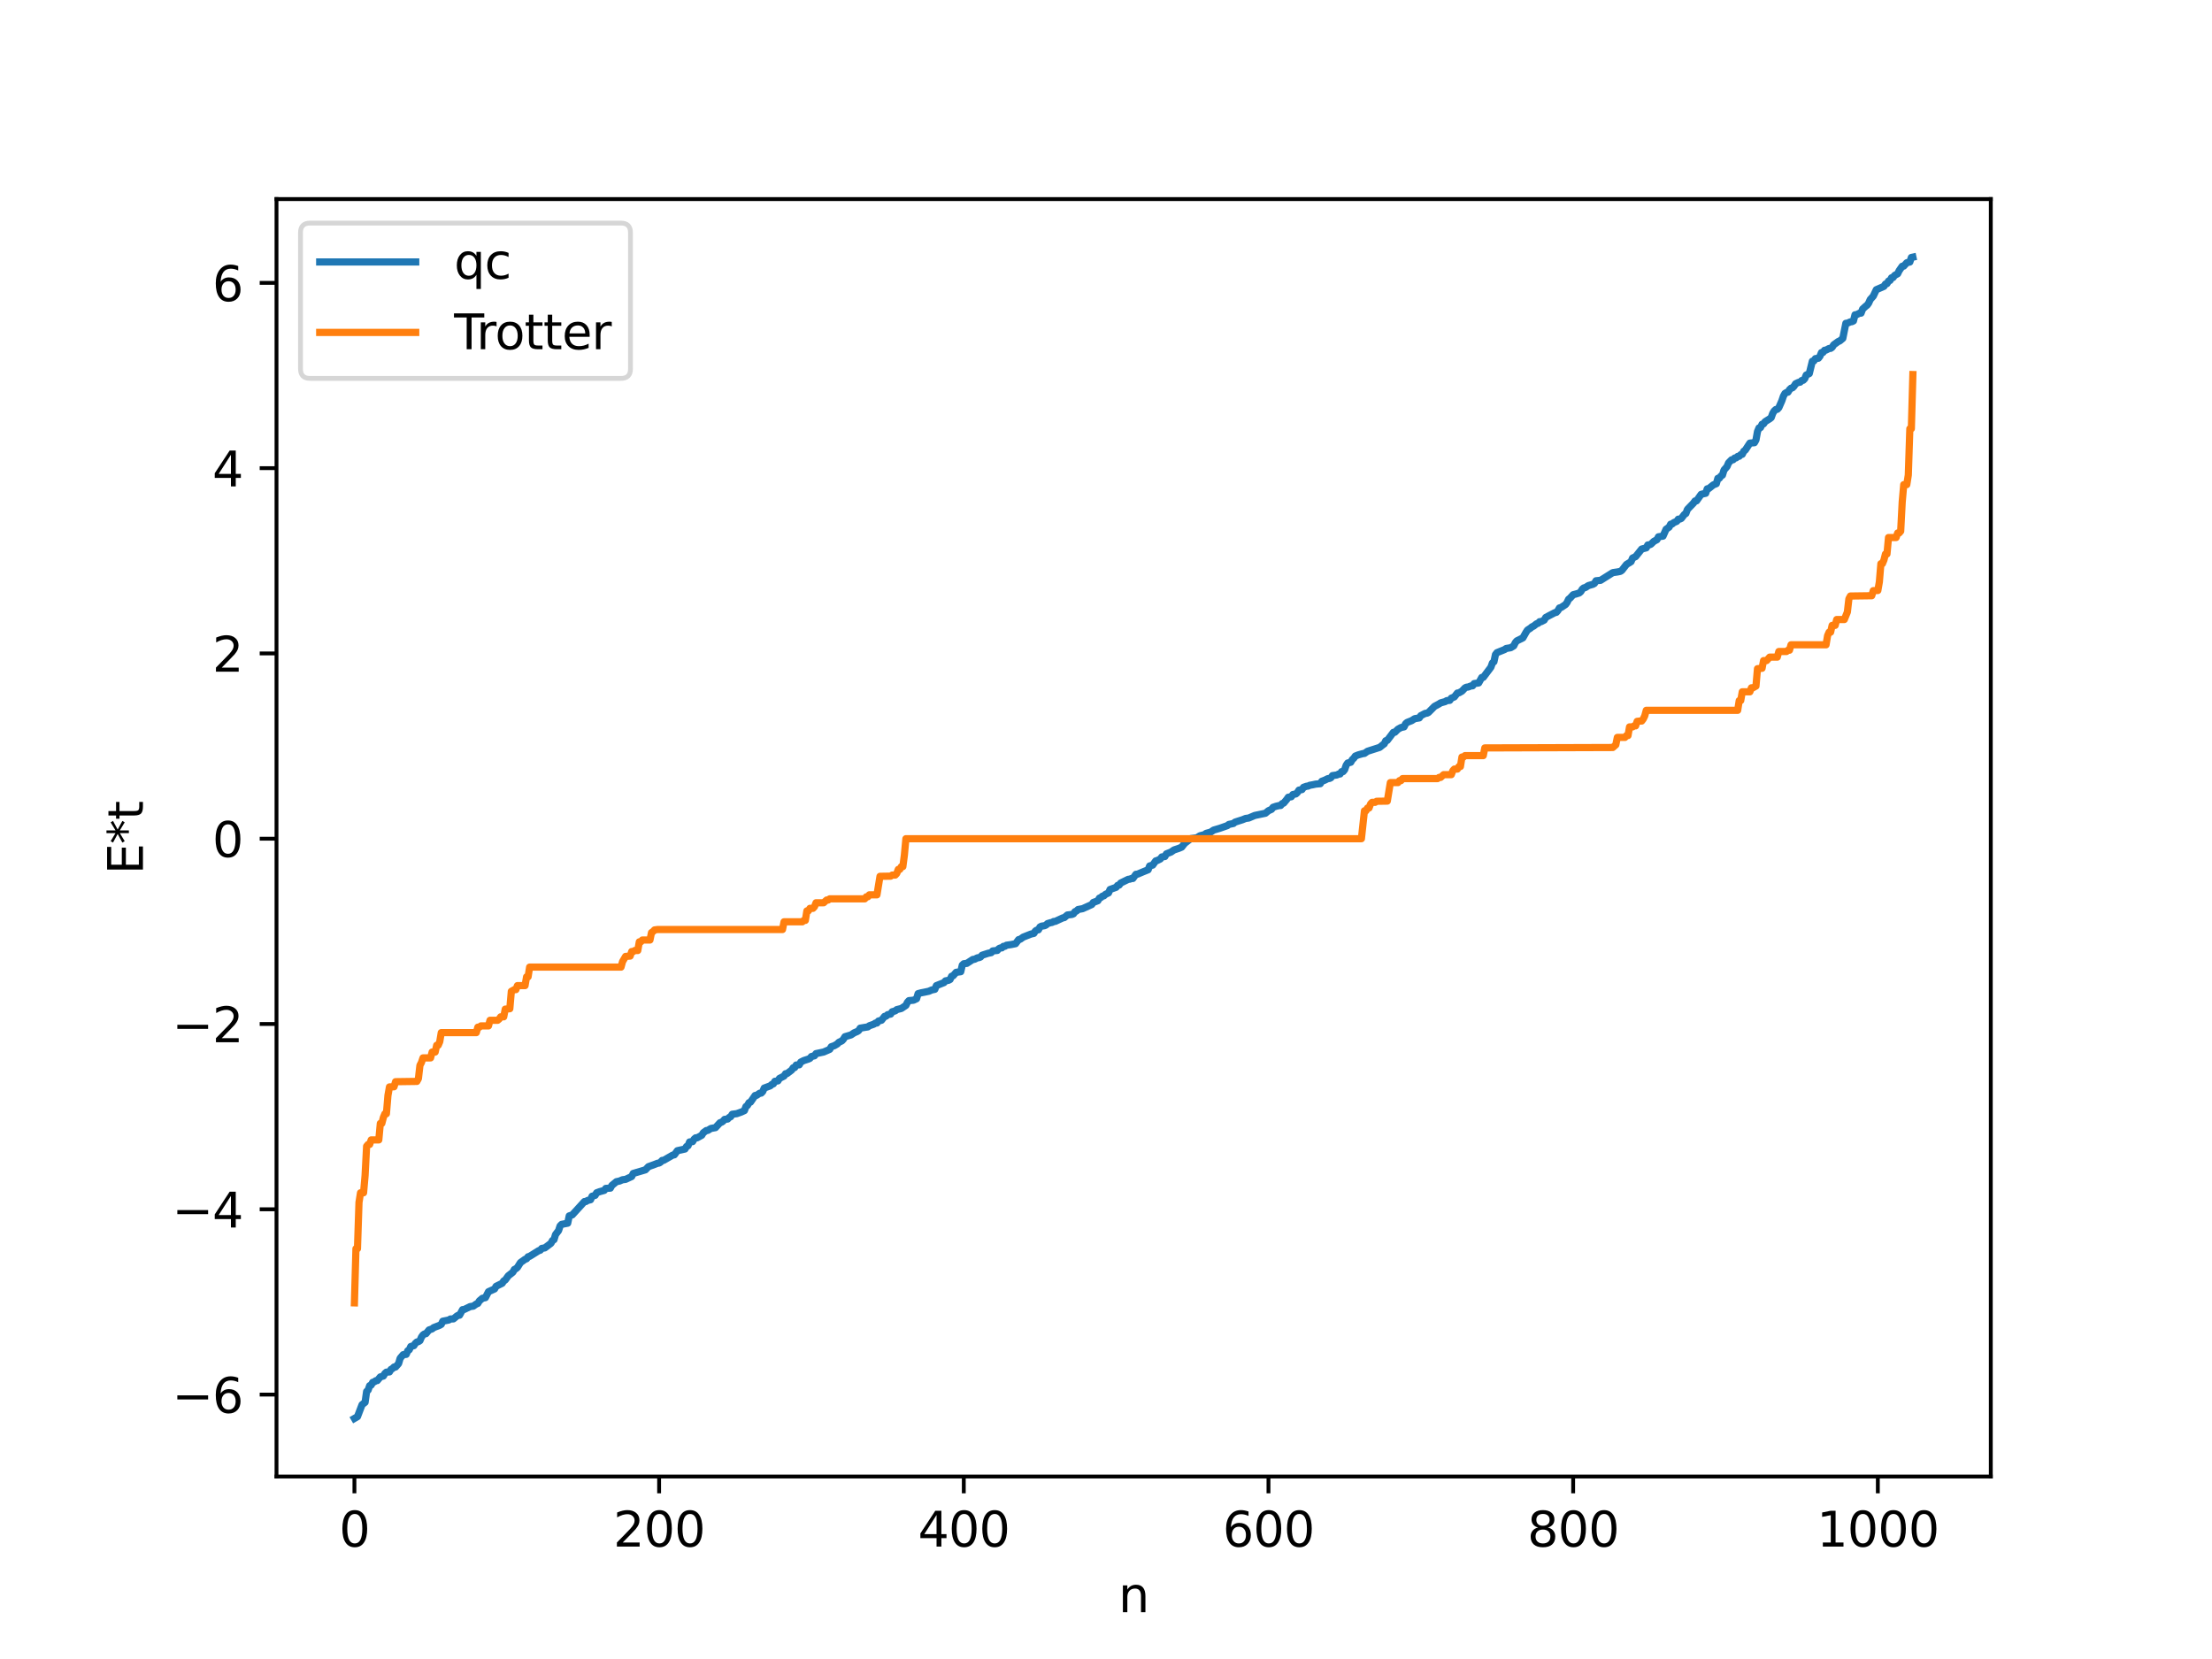 <?xml version="1.0" encoding="utf-8" standalone="no"?>
<!DOCTYPE svg PUBLIC "-//W3C//DTD SVG 1.1//EN"
  "http://www.w3.org/Graphics/SVG/1.1/DTD/svg11.dtd">
<svg xmlns:xlink="http://www.w3.org/1999/xlink" width="460.8pt" height="345.6pt" viewBox="0 0 460.8 345.6" xmlns="http://www.w3.org/2000/svg" version="1.1">
 <defs>
  <style type="text/css">*{stroke-linejoin: round; stroke-linecap: butt}</style>
 </defs>
 <g id="figure_1">
  <g id="patch_1">
   <path d="M 0 345.6 
L 460.8 345.6 
L 460.8 0 
L 0 0 
z
" style="fill: #ffffff"/>
  </g>
  <g id="axes_1">
   <g id="patch_2">
    <path d="M 57.6 307.584 
L 414.72 307.584 
L 414.72 41.472 
L 57.6 41.472 
z
" style="fill: #ffffff"/>
   </g>
   <g id="matplotlib.axis_1">
    <g id="xtick_1">
     <g id="line2d_1">
      <defs>
       <path id="mb706ea2430" d="M 0 0 
L 0 3.5 
" style="stroke: #000000; stroke-width: 0.8"/>
      </defs>
      <g>
       <use xlink:href="#mb706ea2430" x="73.833" y="307.584" style="stroke: #000000; stroke-width: 0.8"/>
      </g>
     </g>
     <g id="text_1">
      <!-- 0 -->
      <g transform="translate(70.651 322.182) scale(0.1 -0.1)">
       <defs>
        <path id="DejaVuSans-30" d="M 2034 4250 
Q 1547 4250 1301 3770 
Q 1056 3291 1056 2328 
Q 1056 1369 1301 889 
Q 1547 409 2034 409 
Q 2525 409 2770 889 
Q 3016 1369 3016 2328 
Q 3016 3291 2770 3770 
Q 2525 4250 2034 4250 
z
M 2034 4750 
Q 2819 4750 3233 4129 
Q 3647 3509 3647 2328 
Q 3647 1150 3233 529 
Q 2819 -91 2034 -91 
Q 1250 -91 836 529 
Q 422 1150 422 2328 
Q 422 3509 836 4129 
Q 1250 4750 2034 4750 
z
" transform="scale(0.016)"/>
       </defs>
       <use xlink:href="#DejaVuSans-30"/>
      </g>
     </g>
    </g>
    <g id="xtick_2">
     <g id="line2d_2">
      <g>
       <use xlink:href="#mb706ea2430" x="137.304" y="307.584" style="stroke: #000000; stroke-width: 0.8"/>
      </g>
     </g>
     <g id="text_2">
      <!-- 200 -->
      <g transform="translate(127.76 322.182) scale(0.1 -0.1)">
       <defs>
        <path id="DejaVuSans-32" d="M 1228 531 
L 3431 531 
L 3431 0 
L 469 0 
L 469 531 
Q 828 903 1448 1529 
Q 2069 2156 2228 2338 
Q 2531 2678 2651 2914 
Q 2772 3150 2772 3378 
Q 2772 3750 2511 3984 
Q 2250 4219 1831 4219 
Q 1534 4219 1204 4116 
Q 875 4013 500 3803 
L 500 4441 
Q 881 4594 1212 4672 
Q 1544 4750 1819 4750 
Q 2544 4750 2975 4387 
Q 3406 4025 3406 3419 
Q 3406 3131 3298 2873 
Q 3191 2616 2906 2266 
Q 2828 2175 2409 1742 
Q 1991 1309 1228 531 
z
" transform="scale(0.016)"/>
       </defs>
       <use xlink:href="#DejaVuSans-32"/>
       <use xlink:href="#DejaVuSans-30" x="63.623"/>
       <use xlink:href="#DejaVuSans-30" x="127.246"/>
      </g>
     </g>
    </g>
    <g id="xtick_3">
     <g id="line2d_3">
      <g>
       <use xlink:href="#mb706ea2430" x="200.775" y="307.584" style="stroke: #000000; stroke-width: 0.8"/>
      </g>
     </g>
     <g id="text_3">
      <!-- 400 -->
      <g transform="translate(191.231 322.182) scale(0.1 -0.1)">
       <defs>
        <path id="DejaVuSans-34" d="M 2419 4116 
L 825 1625 
L 2419 1625 
L 2419 4116 
z
M 2253 4666 
L 3047 4666 
L 3047 1625 
L 3713 1625 
L 3713 1100 
L 3047 1100 
L 3047 0 
L 2419 0 
L 2419 1100 
L 313 1100 
L 313 1709 
L 2253 4666 
z
" transform="scale(0.016)"/>
       </defs>
       <use xlink:href="#DejaVuSans-34"/>
       <use xlink:href="#DejaVuSans-30" x="63.623"/>
       <use xlink:href="#DejaVuSans-30" x="127.246"/>
      </g>
     </g>
    </g>
    <g id="xtick_4">
     <g id="line2d_4">
      <g>
       <use xlink:href="#mb706ea2430" x="264.246" y="307.584" style="stroke: #000000; stroke-width: 0.8"/>
      </g>
     </g>
     <g id="text_4">
      <!-- 600 -->
      <g transform="translate(254.702 322.182) scale(0.1 -0.1)">
       <defs>
        <path id="DejaVuSans-36" d="M 2113 2584 
Q 1688 2584 1439 2293 
Q 1191 2003 1191 1497 
Q 1191 994 1439 701 
Q 1688 409 2113 409 
Q 2538 409 2786 701 
Q 3034 994 3034 1497 
Q 3034 2003 2786 2293 
Q 2538 2584 2113 2584 
z
M 3366 4563 
L 3366 3988 
Q 3128 4100 2886 4159 
Q 2644 4219 2406 4219 
Q 1781 4219 1451 3797 
Q 1122 3375 1075 2522 
Q 1259 2794 1537 2939 
Q 1816 3084 2150 3084 
Q 2853 3084 3261 2657 
Q 3669 2231 3669 1497 
Q 3669 778 3244 343 
Q 2819 -91 2113 -91 
Q 1303 -91 875 529 
Q 447 1150 447 2328 
Q 447 3434 972 4092 
Q 1497 4750 2381 4750 
Q 2619 4750 2861 4703 
Q 3103 4656 3366 4563 
z
" transform="scale(0.016)"/>
       </defs>
       <use xlink:href="#DejaVuSans-36"/>
       <use xlink:href="#DejaVuSans-30" x="63.623"/>
       <use xlink:href="#DejaVuSans-30" x="127.246"/>
      </g>
     </g>
    </g>
    <g id="xtick_5">
     <g id="line2d_5">
      <g>
       <use xlink:href="#mb706ea2430" x="327.717" y="307.584" style="stroke: #000000; stroke-width: 0.8"/>
      </g>
     </g>
     <g id="text_5">
      <!-- 800 -->
      <g transform="translate(318.173 322.182) scale(0.1 -0.1)">
       <defs>
        <path id="DejaVuSans-38" d="M 2034 2216 
Q 1584 2216 1326 1975 
Q 1069 1734 1069 1313 
Q 1069 891 1326 650 
Q 1584 409 2034 409 
Q 2484 409 2743 651 
Q 3003 894 3003 1313 
Q 3003 1734 2745 1975 
Q 2488 2216 2034 2216 
z
M 1403 2484 
Q 997 2584 770 2862 
Q 544 3141 544 3541 
Q 544 4100 942 4425 
Q 1341 4750 2034 4750 
Q 2731 4750 3128 4425 
Q 3525 4100 3525 3541 
Q 3525 3141 3298 2862 
Q 3072 2584 2669 2484 
Q 3125 2378 3379 2068 
Q 3634 1759 3634 1313 
Q 3634 634 3220 271 
Q 2806 -91 2034 -91 
Q 1263 -91 848 271 
Q 434 634 434 1313 
Q 434 1759 690 2068 
Q 947 2378 1403 2484 
z
M 1172 3481 
Q 1172 3119 1398 2916 
Q 1625 2713 2034 2713 
Q 2441 2713 2670 2916 
Q 2900 3119 2900 3481 
Q 2900 3844 2670 4047 
Q 2441 4250 2034 4250 
Q 1625 4250 1398 4047 
Q 1172 3844 1172 3481 
z
" transform="scale(0.016)"/>
       </defs>
       <use xlink:href="#DejaVuSans-38"/>
       <use xlink:href="#DejaVuSans-30" x="63.623"/>
       <use xlink:href="#DejaVuSans-30" x="127.246"/>
      </g>
     </g>
    </g>
    <g id="xtick_6">
     <g id="line2d_6">
      <g>
       <use xlink:href="#mb706ea2430" x="391.188" y="307.584" style="stroke: #000000; stroke-width: 0.8"/>
      </g>
     </g>
     <g id="text_6">
      <!-- 1000 -->
      <g transform="translate(378.463 322.182) scale(0.1 -0.1)">
       <defs>
        <path id="DejaVuSans-31" d="M 794 531 
L 1825 531 
L 1825 4091 
L 703 3866 
L 703 4441 
L 1819 4666 
L 2450 4666 
L 2450 531 
L 3481 531 
L 3481 0 
L 794 0 
L 794 531 
z
" transform="scale(0.016)"/>
       </defs>
       <use xlink:href="#DejaVuSans-31"/>
       <use xlink:href="#DejaVuSans-30" x="63.623"/>
       <use xlink:href="#DejaVuSans-30" x="127.246"/>
       <use xlink:href="#DejaVuSans-30" x="190.869"/>
      </g>
     </g>
    </g>
    <g id="text_7">
     <!-- n -->
     <g transform="translate(232.991 335.861) scale(0.1 -0.1)">
      <defs>
       <path id="DejaVuSans-6e" d="M 3513 2113 
L 3513 0 
L 2938 0 
L 2938 2094 
Q 2938 2591 2744 2837 
Q 2550 3084 2163 3084 
Q 1697 3084 1428 2787 
Q 1159 2491 1159 1978 
L 1159 0 
L 581 0 
L 581 3500 
L 1159 3500 
L 1159 2956 
Q 1366 3272 1645 3428 
Q 1925 3584 2291 3584 
Q 2894 3584 3203 3211 
Q 3513 2838 3513 2113 
z
" transform="scale(0.016)"/>
      </defs>
      <use xlink:href="#DejaVuSans-6e"/>
     </g>
    </g>
   </g>
   <g id="matplotlib.axis_2">
    <g id="ytick_1">
     <g id="line2d_7">
      <defs>
       <path id="m26a2dfdf51" d="M 0 0 
L -3.5 0 
" style="stroke: #000000; stroke-width: 0.8"/>
      </defs>
      <g>
       <use xlink:href="#m26a2dfdf51" x="57.6" y="290.515" style="stroke: #000000; stroke-width: 0.8"/>
      </g>
     </g>
     <g id="text_8">
      <!-- −6 -->
      <g transform="translate(35.858 294.315) scale(0.1 -0.1)">
       <defs>
        <path id="DejaVuSans-2212" d="M 678 2272 
L 4684 2272 
L 4684 1741 
L 678 1741 
L 678 2272 
z
" transform="scale(0.016)"/>
       </defs>
       <use xlink:href="#DejaVuSans-2212"/>
       <use xlink:href="#DejaVuSans-36" x="83.789"/>
      </g>
     </g>
    </g>
    <g id="ytick_2">
     <g id="line2d_8">
      <g>
       <use xlink:href="#m26a2dfdf51" x="57.6" y="251.917" style="stroke: #000000; stroke-width: 0.8"/>
      </g>
     </g>
     <g id="text_9">
      <!-- −4 -->
      <g transform="translate(35.858 255.716) scale(0.1 -0.1)">
       <use xlink:href="#DejaVuSans-2212"/>
       <use xlink:href="#DejaVuSans-34" x="83.789"/>
      </g>
     </g>
    </g>
    <g id="ytick_3">
     <g id="line2d_9">
      <g>
       <use xlink:href="#m26a2dfdf51" x="57.6" y="213.318" style="stroke: #000000; stroke-width: 0.8"/>
      </g>
     </g>
     <g id="text_10">
      <!-- −2 -->
      <g transform="translate(35.858 217.117) scale(0.1 -0.1)">
       <use xlink:href="#DejaVuSans-2212"/>
       <use xlink:href="#DejaVuSans-32" x="83.789"/>
      </g>
     </g>
    </g>
    <g id="ytick_4">
     <g id="line2d_10">
      <g>
       <use xlink:href="#m26a2dfdf51" x="57.6" y="174.719" style="stroke: #000000; stroke-width: 0.8"/>
      </g>
     </g>
     <g id="text_11">
      <!-- 0 -->
      <g transform="translate(44.237 178.519) scale(0.1 -0.1)">
       <use xlink:href="#DejaVuSans-30"/>
      </g>
     </g>
    </g>
    <g id="ytick_5">
     <g id="line2d_11">
      <g>
       <use xlink:href="#m26a2dfdf51" x="57.6" y="136.121" style="stroke: #000000; stroke-width: 0.8"/>
      </g>
     </g>
     <g id="text_12">
      <!-- 2 -->
      <g transform="translate(44.237 139.92) scale(0.1 -0.1)">
       <use xlink:href="#DejaVuSans-32"/>
      </g>
     </g>
    </g>
    <g id="ytick_6">
     <g id="line2d_12">
      <g>
       <use xlink:href="#m26a2dfdf51" x="57.6" y="97.522" style="stroke: #000000; stroke-width: 0.8"/>
      </g>
     </g>
     <g id="text_13">
      <!-- 4 -->
      <g transform="translate(44.237 101.321) scale(0.1 -0.1)">
       <use xlink:href="#DejaVuSans-34"/>
      </g>
     </g>
    </g>
    <g id="ytick_7">
     <g id="line2d_13">
      <g>
       <use xlink:href="#m26a2dfdf51" x="57.6" y="58.924" style="stroke: #000000; stroke-width: 0.8"/>
      </g>
     </g>
     <g id="text_14">
      <!-- 6 -->
      <g transform="translate(44.237 62.723) scale(0.1 -0.1)">
       <use xlink:href="#DejaVuSans-36"/>
      </g>
     </g>
    </g>
    <g id="text_15">
     <!-- E*t -->
     <g transform="translate(29.778 182.148) rotate(-90) scale(0.1 -0.1)">
      <defs>
       <path id="DejaVuSans-45" d="M 628 4666 
L 3578 4666 
L 3578 4134 
L 1259 4134 
L 1259 2753 
L 3481 2753 
L 3481 2222 
L 1259 2222 
L 1259 531 
L 3634 531 
L 3634 0 
L 628 0 
L 628 4666 
z
" transform="scale(0.016)"/>
       <path id="DejaVuSans-2a" d="M 3009 3897 
L 1888 3291 
L 3009 2681 
L 2828 2375 
L 1778 3009 
L 1778 1831 
L 1422 1831 
L 1422 3009 
L 372 2375 
L 191 2681 
L 1313 3291 
L 191 3897 
L 372 4206 
L 1422 3572 
L 1422 4750 
L 1778 4750 
L 1778 3572 
L 2828 4206 
L 3009 3897 
z
" transform="scale(0.016)"/>
       <path id="DejaVuSans-74" d="M 1172 4494 
L 1172 3500 
L 2356 3500 
L 2356 3053 
L 1172 3053 
L 1172 1153 
Q 1172 725 1289 603 
Q 1406 481 1766 481 
L 2356 481 
L 2356 0 
L 1766 0 
Q 1100 0 847 248 
Q 594 497 594 1153 
L 594 3053 
L 172 3053 
L 172 3500 
L 594 3500 
L 594 4494 
L 1172 4494 
z
" transform="scale(0.016)"/>
      </defs>
      <use xlink:href="#DejaVuSans-45"/>
      <use xlink:href="#DejaVuSans-2a" x="63.184"/>
      <use xlink:href="#DejaVuSans-74" x="113.184"/>
     </g>
    </g>
   </g>
   <g id="line2d_14">
    <path d="M 73.833 295.488 
L 74.467 295.12 
L 75.42 292.623 
L 76.054 292.129 
L 76.372 289.873 
L 76.689 289.582 
L 77.006 288.662 
L 77.324 288.543 
L 77.641 287.963 
L 77.958 287.874 
L 78.276 287.63 
L 78.593 287.604 
L 79.228 286.835 
L 79.862 286.653 
L 80.18 286.122 
L 80.497 285.842 
L 81.132 285.798 
L 81.449 285.269 
L 81.767 285.1 
L 82.084 284.776 
L 82.401 284.776 
L 83.036 284.055 
L 83.353 282.957 
L 83.988 282.207 
L 84.623 282.138 
L 84.94 281.396 
L 85.258 281.184 
L 85.575 280.498 
L 86.21 280.328 
L 86.527 279.842 
L 86.844 279.561 
L 87.162 279.493 
L 87.479 279.286 
L 87.796 278.549 
L 88.114 278.103 
L 88.431 277.88 
L 88.748 277.825 
L 89.383 277.047 
L 90.018 276.836 
L 90.335 276.565 
L 91.605 276.075 
L 91.922 275.886 
L 92.239 275.232 
L 93.509 274.979 
L 93.826 274.769 
L 94.461 274.748 
L 95.096 274.215 
L 95.413 274.005 
L 95.73 273.982 
L 96.365 272.821 
L 96.682 272.798 
L 97.952 272.183 
L 98.586 272.096 
L 99.221 271.646 
L 99.539 271.529 
L 99.856 270.999 
L 100.491 270.46 
L 101.125 270.322 
L 101.76 269.084 
L 103.029 268.511 
L 103.347 267.958 
L 104.616 267.333 
L 104.934 266.844 
L 105.251 266.652 
L 105.886 265.775 
L 106.838 265.025 
L 107.155 264.448 
L 107.472 264.299 
L 107.79 264.025 
L 108.424 263.017 
L 109.377 262.34 
L 109.694 262.223 
L 110.011 261.805 
L 110.329 261.72 
L 112.233 260.531 
L 112.55 260.442 
L 112.867 260.065 
L 113.502 259.958 
L 114.772 259.002 
L 115.089 258.424 
L 115.406 258.251 
L 115.724 257.186 
L 116.358 256.361 
L 116.676 255.389 
L 116.993 255.06 
L 118.262 254.812 
L 118.58 253.293 
L 119.215 253.084 
L 121.753 250.304 
L 122.071 250.294 
L 122.388 250.083 
L 123.023 249.924 
L 123.34 249.2 
L 123.975 249.021 
L 124.292 248.477 
L 124.927 248.242 
L 125.879 247.981 
L 126.196 247.563 
L 127.148 247.511 
L 127.466 246.946 
L 128.418 246.165 
L 129.053 246.035 
L 129.687 245.762 
L 130.322 245.683 
L 131.591 245.093 
L 131.909 244.449 
L 134.448 243.699 
L 135.082 243.038 
L 136.352 242.578 
L 136.986 242.328 
L 137.304 242.287 
L 137.621 242.084 
L 137.939 241.737 
L 138.256 241.715 
L 140.16 240.62 
L 140.477 240.573 
L 141.112 239.708 
L 142.699 239.362 
L 143.016 238.833 
L 143.334 238.682 
L 143.651 237.888 
L 144.286 237.822 
L 144.603 237.293 
L 144.92 237.028 
L 145.238 237.023 
L 146.19 236.498 
L 146.507 235.976 
L 147.142 235.512 
L 147.459 235.477 
L 148.094 235.078 
L 149.046 234.909 
L 149.998 233.873 
L 150.315 233.78 
L 150.633 233.555 
L 150.95 233.185 
L 151.585 233.116 
L 151.902 232.776 
L 152.22 232.631 
L 152.537 232.118 
L 153.489 231.993 
L 154.441 231.651 
L 155.076 231.36 
L 155.393 230.51 
L 155.71 230.287 
L 156.028 229.711 
L 156.345 229.587 
L 157.297 228.212 
L 157.615 228.177 
L 158.249 227.742 
L 158.567 227.715 
L 158.884 227.398 
L 159.201 226.664 
L 160.471 226.196 
L 160.788 225.901 
L 161.105 225.788 
L 161.423 225.252 
L 162.058 225.168 
L 162.375 224.653 
L 163.327 224.167 
L 163.644 223.677 
L 163.962 223.641 
L 164.914 222.92 
L 165.231 222.44 
L 165.548 222.394 
L 165.866 221.864 
L 166.5 221.822 
L 166.818 221.249 
L 167.453 220.931 
L 168.405 220.623 
L 168.722 220.475 
L 169.039 220.088 
L 169.674 219.942 
L 169.991 219.488 
L 171.578 219.154 
L 172.53 218.741 
L 172.848 218.597 
L 173.165 218.054 
L 173.8 217.837 
L 174.434 217.465 
L 174.752 217.126 
L 175.386 216.831 
L 175.704 216.48 
L 176.021 215.962 
L 177.291 215.589 
L 177.925 215.16 
L 178.56 214.891 
L 178.877 214.69 
L 179.195 214.185 
L 180.147 214.024 
L 180.781 213.926 
L 181.099 213.685 
L 182.051 213.35 
L 182.368 213.122 
L 182.686 213.116 
L 183.003 212.698 
L 183.638 212.533 
L 184.272 211.728 
L 184.59 211.681 
L 184.907 211.379 
L 185.542 211.25 
L 185.859 210.761 
L 186.494 210.589 
L 186.811 210.322 
L 187.763 210.083 
L 188.715 209.449 
L 189.033 208.8 
L 189.35 208.449 
L 190.302 208.36 
L 190.937 208.057 
L 191.254 206.994 
L 191.889 206.823 
L 192.524 206.699 
L 193.476 206.498 
L 194.11 206.226 
L 194.745 206.094 
L 195.062 205.325 
L 196.649 204.695 
L 196.967 204.332 
L 197.601 204.216 
L 197.919 204.044 
L 198.236 203.369 
L 198.553 203.273 
L 199.188 202.549 
L 200.14 202.425 
L 200.458 201.061 
L 200.775 200.764 
L 201.41 200.686 
L 202.679 199.861 
L 202.996 199.847 
L 203.631 199.522 
L 203.948 199.497 
L 204.266 199.361 
L 204.583 198.994 
L 205.853 198.582 
L 206.487 198.457 
L 206.805 198.094 
L 207.757 197.994 
L 208.074 197.626 
L 208.391 197.472 
L 208.709 197.459 
L 209.026 197.137 
L 209.343 197.13 
L 209.661 196.91 
L 210.613 196.776 
L 211.565 196.586 
L 212.2 195.737 
L 212.517 195.672 
L 213.152 195.221 
L 214.739 194.591 
L 215.373 194.442 
L 215.691 193.943 
L 216.008 193.743 
L 216.325 193.696 
L 216.643 193.108 
L 216.96 192.939 
L 217.595 192.84 
L 217.912 192.694 
L 218.229 192.396 
L 218.864 192.209 
L 219.181 192.157 
L 219.499 191.962 
L 219.816 191.947 
L 221.403 191.215 
L 221.72 191.151 
L 222.355 190.609 
L 223.307 190.495 
L 223.624 190.362 
L 223.942 189.913 
L 224.259 189.786 
L 224.577 189.469 
L 225.529 189.293 
L 227.433 188.434 
L 227.75 187.996 
L 228.702 187.644 
L 229.02 187.098 
L 229.337 186.969 
L 229.654 186.689 
L 229.972 186.61 
L 230.289 186.302 
L 230.924 186.015 
L 231.241 185.297 
L 232.51 184.842 
L 232.828 184.44 
L 233.145 184.381 
L 233.462 183.949 
L 235.049 183.173 
L 235.367 183.151 
L 235.684 183.007 
L 236.001 183.003 
L 236.636 182.13 
L 236.953 182.11 
L 238.223 181.574 
L 239.175 181.193 
L 239.492 180.39 
L 240.127 180.218 
L 240.762 179.338 
L 241.079 179.254 
L 241.714 178.945 
L 242.031 178.514 
L 242.666 178.434 
L 242.983 177.87 
L 243.935 177.501 
L 244.57 177.06 
L 245.522 176.745 
L 246.157 176.478 
L 246.791 175.678 
L 248.061 174.7 
L 249.33 174.522 
L 249.965 174.111 
L 250.917 173.866 
L 251.234 173.61 
L 252.186 173.353 
L 252.821 172.924 
L 254.091 172.55 
L 255.677 171.994 
L 255.995 171.743 
L 256.947 171.546 
L 257.264 171.267 
L 258.851 170.759 
L 259.486 170.498 
L 260.12 170.415 
L 261.39 169.874 
L 263.611 169.413 
L 264.246 168.887 
L 264.881 168.603 
L 265.198 168.177 
L 265.833 167.96 
L 266.467 167.814 
L 266.785 167.795 
L 267.102 167.411 
L 267.42 167.295 
L 268.054 166.54 
L 268.372 166.079 
L 269.006 165.979 
L 269.324 165.518 
L 269.958 165.385 
L 270.276 165.09 
L 270.593 164.598 
L 271.228 164.483 
L 271.545 164.01 
L 272.18 163.787 
L 272.497 163.763 
L 272.815 163.594 
L 273.449 163.483 
L 274.084 163.344 
L 275.036 163.257 
L 275.353 162.755 
L 275.988 162.519 
L 276.623 162.196 
L 276.94 162.175 
L 277.258 162.015 
L 277.575 161.572 
L 278.527 161.436 
L 278.844 161.252 
L 279.162 161.237 
L 279.479 160.749 
L 279.796 160.734 
L 280.114 160.345 
L 280.431 159.418 
L 280.748 158.95 
L 281.383 158.793 
L 281.7 158.239 
L 282.018 157.956 
L 282.335 157.503 
L 282.97 157.251 
L 283.922 156.987 
L 284.239 156.952 
L 284.874 156.505 
L 287.413 155.692 
L 288.048 155.176 
L 288.365 154.954 
L 288.682 154.302 
L 289 154.233 
L 290.269 152.557 
L 290.586 152.538 
L 291.221 151.908 
L 291.856 151.555 
L 292.491 151.422 
L 292.808 150.76 
L 293.125 150.498 
L 294.077 150.122 
L 294.712 149.711 
L 295.664 149.554 
L 295.981 149.081 
L 296.934 148.594 
L 297.251 148.576 
L 297.568 148.422 
L 298.838 147.146 
L 299.79 146.637 
L 300.107 146.423 
L 301.059 146.158 
L 301.377 145.959 
L 302.011 145.896 
L 302.329 145.442 
L 302.963 145.183 
L 303.598 144.375 
L 303.915 144.341 
L 304.55 143.979 
L 305.185 143.305 
L 305.502 143.154 
L 305.82 143.129 
L 306.454 142.883 
L 306.772 142.868 
L 307.089 142.403 
L 308.041 142.269 
L 308.676 141.128 
L 308.993 141.107 
L 310.58 138.995 
L 310.897 138.107 
L 311.215 137.86 
L 311.532 136.361 
L 311.849 135.956 
L 313.436 135.318 
L 313.753 135.092 
L 314.705 134.931 
L 315.34 134.544 
L 315.658 133.89 
L 315.975 133.509 
L 317.244 132.881 
L 317.879 131.756 
L 318.196 131.262 
L 318.831 130.85 
L 319.148 130.569 
L 319.466 130.444 
L 320.1 129.937 
L 320.418 129.846 
L 320.735 129.501 
L 321.053 129.5 
L 321.687 129.176 
L 322.005 128.626 
L 322.639 128.283 
L 323.909 127.625 
L 324.226 127.558 
L 324.543 127.195 
L 324.861 126.642 
L 325.178 126.566 
L 326.13 125.938 
L 326.448 125.506 
L 326.765 124.836 
L 327.082 124.593 
L 327.717 123.893 
L 328.352 123.726 
L 328.986 123.528 
L 329.304 123.252 
L 329.621 122.722 
L 329.939 122.472 
L 330.256 122.402 
L 330.891 121.989 
L 331.843 121.717 
L 332.16 121.534 
L 332.477 120.984 
L 333.429 120.892 
L 335.968 119.291 
L 336.92 119.152 
L 337.555 119.024 
L 337.872 118.805 
L 338.824 117.585 
L 339.777 117.008 
L 340.094 116.253 
L 340.729 115.954 
L 341.998 114.375 
L 342.95 114.127 
L 343.267 113.523 
L 343.585 113.509 
L 343.902 113.379 
L 344.537 112.765 
L 345.172 112.431 
L 345.489 111.823 
L 346.441 111.685 
L 347.076 110.252 
L 347.71 109.813 
L 348.028 109.201 
L 348.345 109.16 
L 348.662 108.875 
L 349.297 108.605 
L 349.615 108.154 
L 349.932 108.144 
L 350.249 107.996 
L 350.884 107.162 
L 351.201 106.969 
L 351.519 106.119 
L 352.788 104.805 
L 353.105 104.356 
L 353.423 104.337 
L 354.375 102.986 
L 355.01 102.828 
L 355.327 102.765 
L 355.644 101.83 
L 355.962 101.776 
L 356.914 101.01 
L 357.548 100.76 
L 357.866 99.642 
L 358.183 99.619 
L 358.5 99.163 
L 358.818 98.979 
L 359.135 97.929 
L 359.77 97.194 
L 360.087 96.426 
L 360.722 95.782 
L 361.039 95.774 
L 361.357 95.421 
L 361.674 95.38 
L 361.991 95.085 
L 362.309 95.052 
L 362.626 94.711 
L 362.943 94.642 
L 363.261 93.995 
L 363.578 93.766 
L 364.53 92.308 
L 365.482 92.221 
L 365.8 91.652 
L 366.117 89.895 
L 366.434 89.137 
L 366.752 89.067 
L 367.069 88.376 
L 367.386 88.3 
L 367.704 87.837 
L 368.656 87.247 
L 368.973 86.993 
L 369.291 86.112 
L 369.608 85.599 
L 369.925 85.308 
L 370.243 85.266 
L 370.56 84.931 
L 371.195 83.479 
L 371.512 82.539 
L 371.829 81.967 
L 372.147 81.762 
L 372.464 81.695 
L 372.781 81.176 
L 373.099 80.873 
L 373.416 80.781 
L 373.734 80.458 
L 374.051 79.943 
L 374.686 79.646 
L 375.003 79.613 
L 375.32 79.274 
L 375.638 79.22 
L 375.955 78.9 
L 376.272 78.124 
L 376.907 77.825 
L 377.542 75.252 
L 377.859 75.197 
L 378.177 74.709 
L 378.811 74.623 
L 379.129 74.207 
L 379.446 73.446 
L 379.763 73.421 
L 380.081 72.973 
L 380.398 72.933 
L 381.033 72.592 
L 381.35 72.572 
L 381.667 72.359 
L 381.985 71.838 
L 382.937 71.148 
L 383.254 71.021 
L 383.889 70.491 
L 384.524 67.354 
L 384.841 67.324 
L 385.476 67.047 
L 385.793 67.013 
L 386.11 66.852 
L 386.428 65.581 
L 386.745 65.555 
L 387.38 65.237 
L 387.697 65.231 
L 388.015 64.384 
L 388.649 63.807 
L 388.967 63.566 
L 389.284 63.121 
L 389.601 62.401 
L 390.236 61.693 
L 390.871 60.349 
L 392.458 59.657 
L 392.775 59.166 
L 393.092 59.087 
L 393.41 58.552 
L 393.727 58.425 
L 394.044 57.867 
L 394.362 57.814 
L 394.679 57.377 
L 395.314 57.03 
L 395.631 56.372 
L 396.266 55.466 
L 396.583 55.436 
L 397.218 54.733 
L 397.853 54.587 
L 398.17 53.636 
L 398.487 53.568 
L 398.487 53.568 
" clip-path="url(#p1c736b72b4)" style="fill: none; stroke: #1f77b4; stroke-width: 1.5; stroke-linecap: square"/>
   </g>
   <g id="line2d_15">
    <path d="M 73.833 271.412 
L 74.15 260.129 
L 74.467 260.129 
L 74.785 250.484 
L 75.102 248.481 
L 75.737 248.481 
L 76.054 244.872 
L 76.372 238.781 
L 76.689 238.407 
L 77.006 238.407 
L 77.324 237.464 
L 78.91 237.464 
L 79.228 234.027 
L 79.545 234.027 
L 79.862 232.783 
L 80.18 232.015 
L 80.497 232.015 
L 80.815 228.214 
L 81.132 226.425 
L 82.084 226.395 
L 82.401 225.336 
L 86.844 225.276 
L 87.162 224.696 
L 87.479 221.942 
L 87.796 221.334 
L 88.114 220.38 
L 89.7 220.38 
L 90.018 219.162 
L 90.653 219.162 
L 90.97 217.747 
L 91.287 217.747 
L 91.605 217.01 
L 91.922 215.114 
L 99.221 215.114 
L 99.539 213.984 
L 99.856 213.984 
L 100.173 213.717 
L 101.76 213.717 
L 102.077 212.546 
L 103.664 212.546 
L 103.981 212.282 
L 104.299 211.825 
L 104.934 211.825 
L 105.251 210.22 
L 106.203 210.139 
L 106.52 206.514 
L 107.155 206.156 
L 107.472 206.156 
L 107.79 205.322 
L 109.377 205.322 
L 109.694 203.49 
L 110.011 203.49 
L 110.329 201.467 
L 129.37 201.467 
L 129.687 200.317 
L 130.322 199.236 
L 131.274 199.167 
L 131.591 198.226 
L 131.909 198.226 
L 132.226 198.011 
L 132.861 198.011 
L 133.178 196.201 
L 133.496 196.201 
L 133.813 195.822 
L 135.4 195.822 
L 135.717 194.278 
L 136.034 194.069 
L 136.352 193.721 
L 136.986 193.633 
L 163.01 193.633 
L 163.327 192.03 
L 167.135 192.03 
L 167.453 191.737 
L 167.77 191.737 
L 168.087 189.754 
L 168.405 189.754 
L 168.722 189.225 
L 169.357 189.225 
L 169.674 188.883 
L 169.991 188.065 
L 171.578 188.065 
L 172.213 187.488 
L 172.53 187.488 
L 172.848 187.243 
L 180.147 187.243 
L 180.464 186.822 
L 180.781 186.822 
L 181.099 186.408 
L 182.686 186.408 
L 183.32 182.554 
L 185.542 182.519 
L 185.859 182.295 
L 186.494 182.295 
L 186.811 181.957 
L 187.129 181.109 
L 187.446 181.109 
L 187.763 180.535 
L 188.081 180.535 
L 188.398 178.138 
L 188.715 174.719 
L 283.605 174.719 
L 284.239 168.904 
L 284.557 168.904 
L 284.874 168.33 
L 285.191 168.33 
L 285.509 167.482 
L 285.826 167.144 
L 286.461 167.144 
L 286.778 166.92 
L 289 166.885 
L 289.634 163.03 
L 291.221 163.03 
L 291.539 162.617 
L 291.856 162.617 
L 292.173 162.196 
L 299.472 162.196 
L 299.79 161.951 
L 300.107 161.951 
L 300.742 161.374 
L 302.329 161.374 
L 302.646 160.556 
L 302.963 160.214 
L 303.598 160.214 
L 303.915 159.685 
L 304.233 159.685 
L 304.55 157.702 
L 304.867 157.702 
L 305.185 157.409 
L 308.993 157.409 
L 309.31 155.806 
L 335.968 155.718 
L 336.603 155.161 
L 336.92 153.617 
L 338.507 153.617 
L 338.824 153.238 
L 339.142 153.238 
L 339.459 151.428 
L 340.094 151.428 
L 340.411 151.213 
L 340.729 151.213 
L 341.046 150.272 
L 341.681 150.203 
L 341.998 150.203 
L 342.315 149.785 
L 342.633 149.122 
L 342.95 147.972 
L 361.991 147.972 
L 362.309 145.949 
L 362.626 145.949 
L 362.943 144.117 
L 364.53 144.117 
L 364.848 143.283 
L 365.165 143.283 
L 365.8 142.924 
L 366.117 139.3 
L 367.069 139.219 
L 367.386 137.614 
L 368.021 137.614 
L 368.656 136.893 
L 370.243 136.893 
L 370.56 135.722 
L 372.147 135.722 
L 372.464 135.455 
L 372.781 135.455 
L 373.099 134.325 
L 380.398 134.325 
L 380.715 132.429 
L 381.033 131.692 
L 381.35 131.692 
L 381.667 130.277 
L 382.302 130.277 
L 382.62 129.059 
L 384.206 129.059 
L 384.841 127.497 
L 385.158 124.743 
L 385.476 124.163 
L 389.919 124.103 
L 390.236 123.044 
L 391.188 123.013 
L 391.505 121.225 
L 391.823 117.424 
L 392.14 117.424 
L 392.458 116.656 
L 392.775 115.412 
L 393.092 115.412 
L 393.41 111.975 
L 394.996 111.975 
L 395.314 111.032 
L 395.631 111.032 
L 395.948 110.658 
L 396.266 104.566 
L 396.583 100.958 
L 397.218 100.958 
L 397.535 98.955 
L 397.853 89.31 
L 398.17 89.31 
L 398.487 78.027 
L 398.487 78.027 
" clip-path="url(#p1c736b72b4)" style="fill: none; stroke: #ff7f0e; stroke-width: 1.5; stroke-linecap: square"/>
   </g>
   <g id="patch_3">
    <path d="M 57.6 307.584 
L 57.6 41.472 
" style="fill: none; stroke: #000000; stroke-width: 0.8; stroke-linejoin: miter; stroke-linecap: square"/>
   </g>
   <g id="patch_4">
    <path d="M 414.72 307.584 
L 414.72 41.472 
" style="fill: none; stroke: #000000; stroke-width: 0.8; stroke-linejoin: miter; stroke-linecap: square"/>
   </g>
   <g id="patch_5">
    <path d="M 57.6 307.584 
L 414.72 307.584 
" style="fill: none; stroke: #000000; stroke-width: 0.8; stroke-linejoin: miter; stroke-linecap: square"/>
   </g>
   <g id="patch_6">
    <path d="M 57.6 41.472 
L 414.72 41.472 
" style="fill: none; stroke: #000000; stroke-width: 0.8; stroke-linejoin: miter; stroke-linecap: square"/>
   </g>
   <g id="legend_1">
    <g id="patch_7">
     <path d="M 64.6 78.828 
L 129.342 78.828 
Q 131.342 78.828 131.342 76.828 
L 131.342 48.472 
Q 131.342 46.472 129.342 46.472 
L 64.6 46.472 
Q 62.6 46.472 62.6 48.472 
L 62.6 76.828 
Q 62.6 78.828 64.6 78.828 
z
" style="fill: #ffffff; opacity: 0.8; stroke: #cccccc; stroke-linejoin: miter"/>
    </g>
    <g id="line2d_16">
     <path d="M 66.6 54.57 
L 76.6 54.57 
L 86.6 54.57 
" style="fill: none; stroke: #1f77b4; stroke-width: 1.5; stroke-linecap: square"/>
    </g>
    <g id="text_16">
     <!-- qc -->
     <g transform="translate(94.6 58.07) scale(0.1 -0.1)">
      <defs>
       <path id="DejaVuSans-71" d="M 947 1747 
Q 947 1113 1208 752 
Q 1469 391 1925 391 
Q 2381 391 2643 752 
Q 2906 1113 2906 1747 
Q 2906 2381 2643 2742 
Q 2381 3103 1925 3103 
Q 1469 3103 1208 2742 
Q 947 2381 947 1747 
z
M 2906 525 
Q 2725 213 2448 61 
Q 2172 -91 1784 -91 
Q 1150 -91 751 415 
Q 353 922 353 1747 
Q 353 2572 751 3078 
Q 1150 3584 1784 3584 
Q 2172 3584 2448 3432 
Q 2725 3281 2906 2969 
L 2906 3500 
L 3481 3500 
L 3481 -1331 
L 2906 -1331 
L 2906 525 
z
" transform="scale(0.016)"/>
       <path id="DejaVuSans-63" d="M 3122 3366 
L 3122 2828 
Q 2878 2963 2633 3030 
Q 2388 3097 2138 3097 
Q 1578 3097 1268 2742 
Q 959 2388 959 1747 
Q 959 1106 1268 751 
Q 1578 397 2138 397 
Q 2388 397 2633 464 
Q 2878 531 3122 666 
L 3122 134 
Q 2881 22 2623 -34 
Q 2366 -91 2075 -91 
Q 1284 -91 818 406 
Q 353 903 353 1747 
Q 353 2603 823 3093 
Q 1294 3584 2113 3584 
Q 2378 3584 2631 3529 
Q 2884 3475 3122 3366 
z
" transform="scale(0.016)"/>
      </defs>
      <use xlink:href="#DejaVuSans-71"/>
      <use xlink:href="#DejaVuSans-63" x="63.477"/>
     </g>
    </g>
    <g id="line2d_17">
     <path d="M 66.6 69.249 
L 76.6 69.249 
L 86.6 69.249 
" style="fill: none; stroke: #ff7f0e; stroke-width: 1.5; stroke-linecap: square"/>
    </g>
    <g id="text_17">
     <!-- Trotter -->
     <g transform="translate(94.6 72.749) scale(0.1 -0.1)">
      <defs>
       <path id="DejaVuSans-54" d="M -19 4666 
L 3928 4666 
L 3928 4134 
L 2272 4134 
L 2272 0 
L 1638 0 
L 1638 4134 
L -19 4134 
L -19 4666 
z
" transform="scale(0.016)"/>
       <path id="DejaVuSans-72" d="M 2631 2963 
Q 2534 3019 2420 3045 
Q 2306 3072 2169 3072 
Q 1681 3072 1420 2755 
Q 1159 2438 1159 1844 
L 1159 0 
L 581 0 
L 581 3500 
L 1159 3500 
L 1159 2956 
Q 1341 3275 1631 3429 
Q 1922 3584 2338 3584 
Q 2397 3584 2469 3576 
Q 2541 3569 2628 3553 
L 2631 2963 
z
" transform="scale(0.016)"/>
       <path id="DejaVuSans-6f" d="M 1959 3097 
Q 1497 3097 1228 2736 
Q 959 2375 959 1747 
Q 959 1119 1226 758 
Q 1494 397 1959 397 
Q 2419 397 2687 759 
Q 2956 1122 2956 1747 
Q 2956 2369 2687 2733 
Q 2419 3097 1959 3097 
z
M 1959 3584 
Q 2709 3584 3137 3096 
Q 3566 2609 3566 1747 
Q 3566 888 3137 398 
Q 2709 -91 1959 -91 
Q 1206 -91 779 398 
Q 353 888 353 1747 
Q 353 2609 779 3096 
Q 1206 3584 1959 3584 
z
" transform="scale(0.016)"/>
       <path id="DejaVuSans-65" d="M 3597 1894 
L 3597 1613 
L 953 1613 
Q 991 1019 1311 708 
Q 1631 397 2203 397 
Q 2534 397 2845 478 
Q 3156 559 3463 722 
L 3463 178 
Q 3153 47 2828 -22 
Q 2503 -91 2169 -91 
Q 1331 -91 842 396 
Q 353 884 353 1716 
Q 353 2575 817 3079 
Q 1281 3584 2069 3584 
Q 2775 3584 3186 3129 
Q 3597 2675 3597 1894 
z
M 3022 2063 
Q 3016 2534 2758 2815 
Q 2500 3097 2075 3097 
Q 1594 3097 1305 2825 
Q 1016 2553 972 2059 
L 3022 2063 
z
" transform="scale(0.016)"/>
      </defs>
      <use xlink:href="#DejaVuSans-54"/>
      <use xlink:href="#DejaVuSans-72" x="46.334"/>
      <use xlink:href="#DejaVuSans-6f" x="85.197"/>
      <use xlink:href="#DejaVuSans-74" x="146.379"/>
      <use xlink:href="#DejaVuSans-74" x="185.588"/>
      <use xlink:href="#DejaVuSans-65" x="224.797"/>
      <use xlink:href="#DejaVuSans-72" x="286.32"/>
     </g>
    </g>
   </g>
  </g>
 </g>
 <defs>
  <clipPath id="p1c736b72b4">
   <rect x="57.6" y="41.472" width="357.12" height="266.112"/>
  </clipPath>
 </defs>
</svg>
